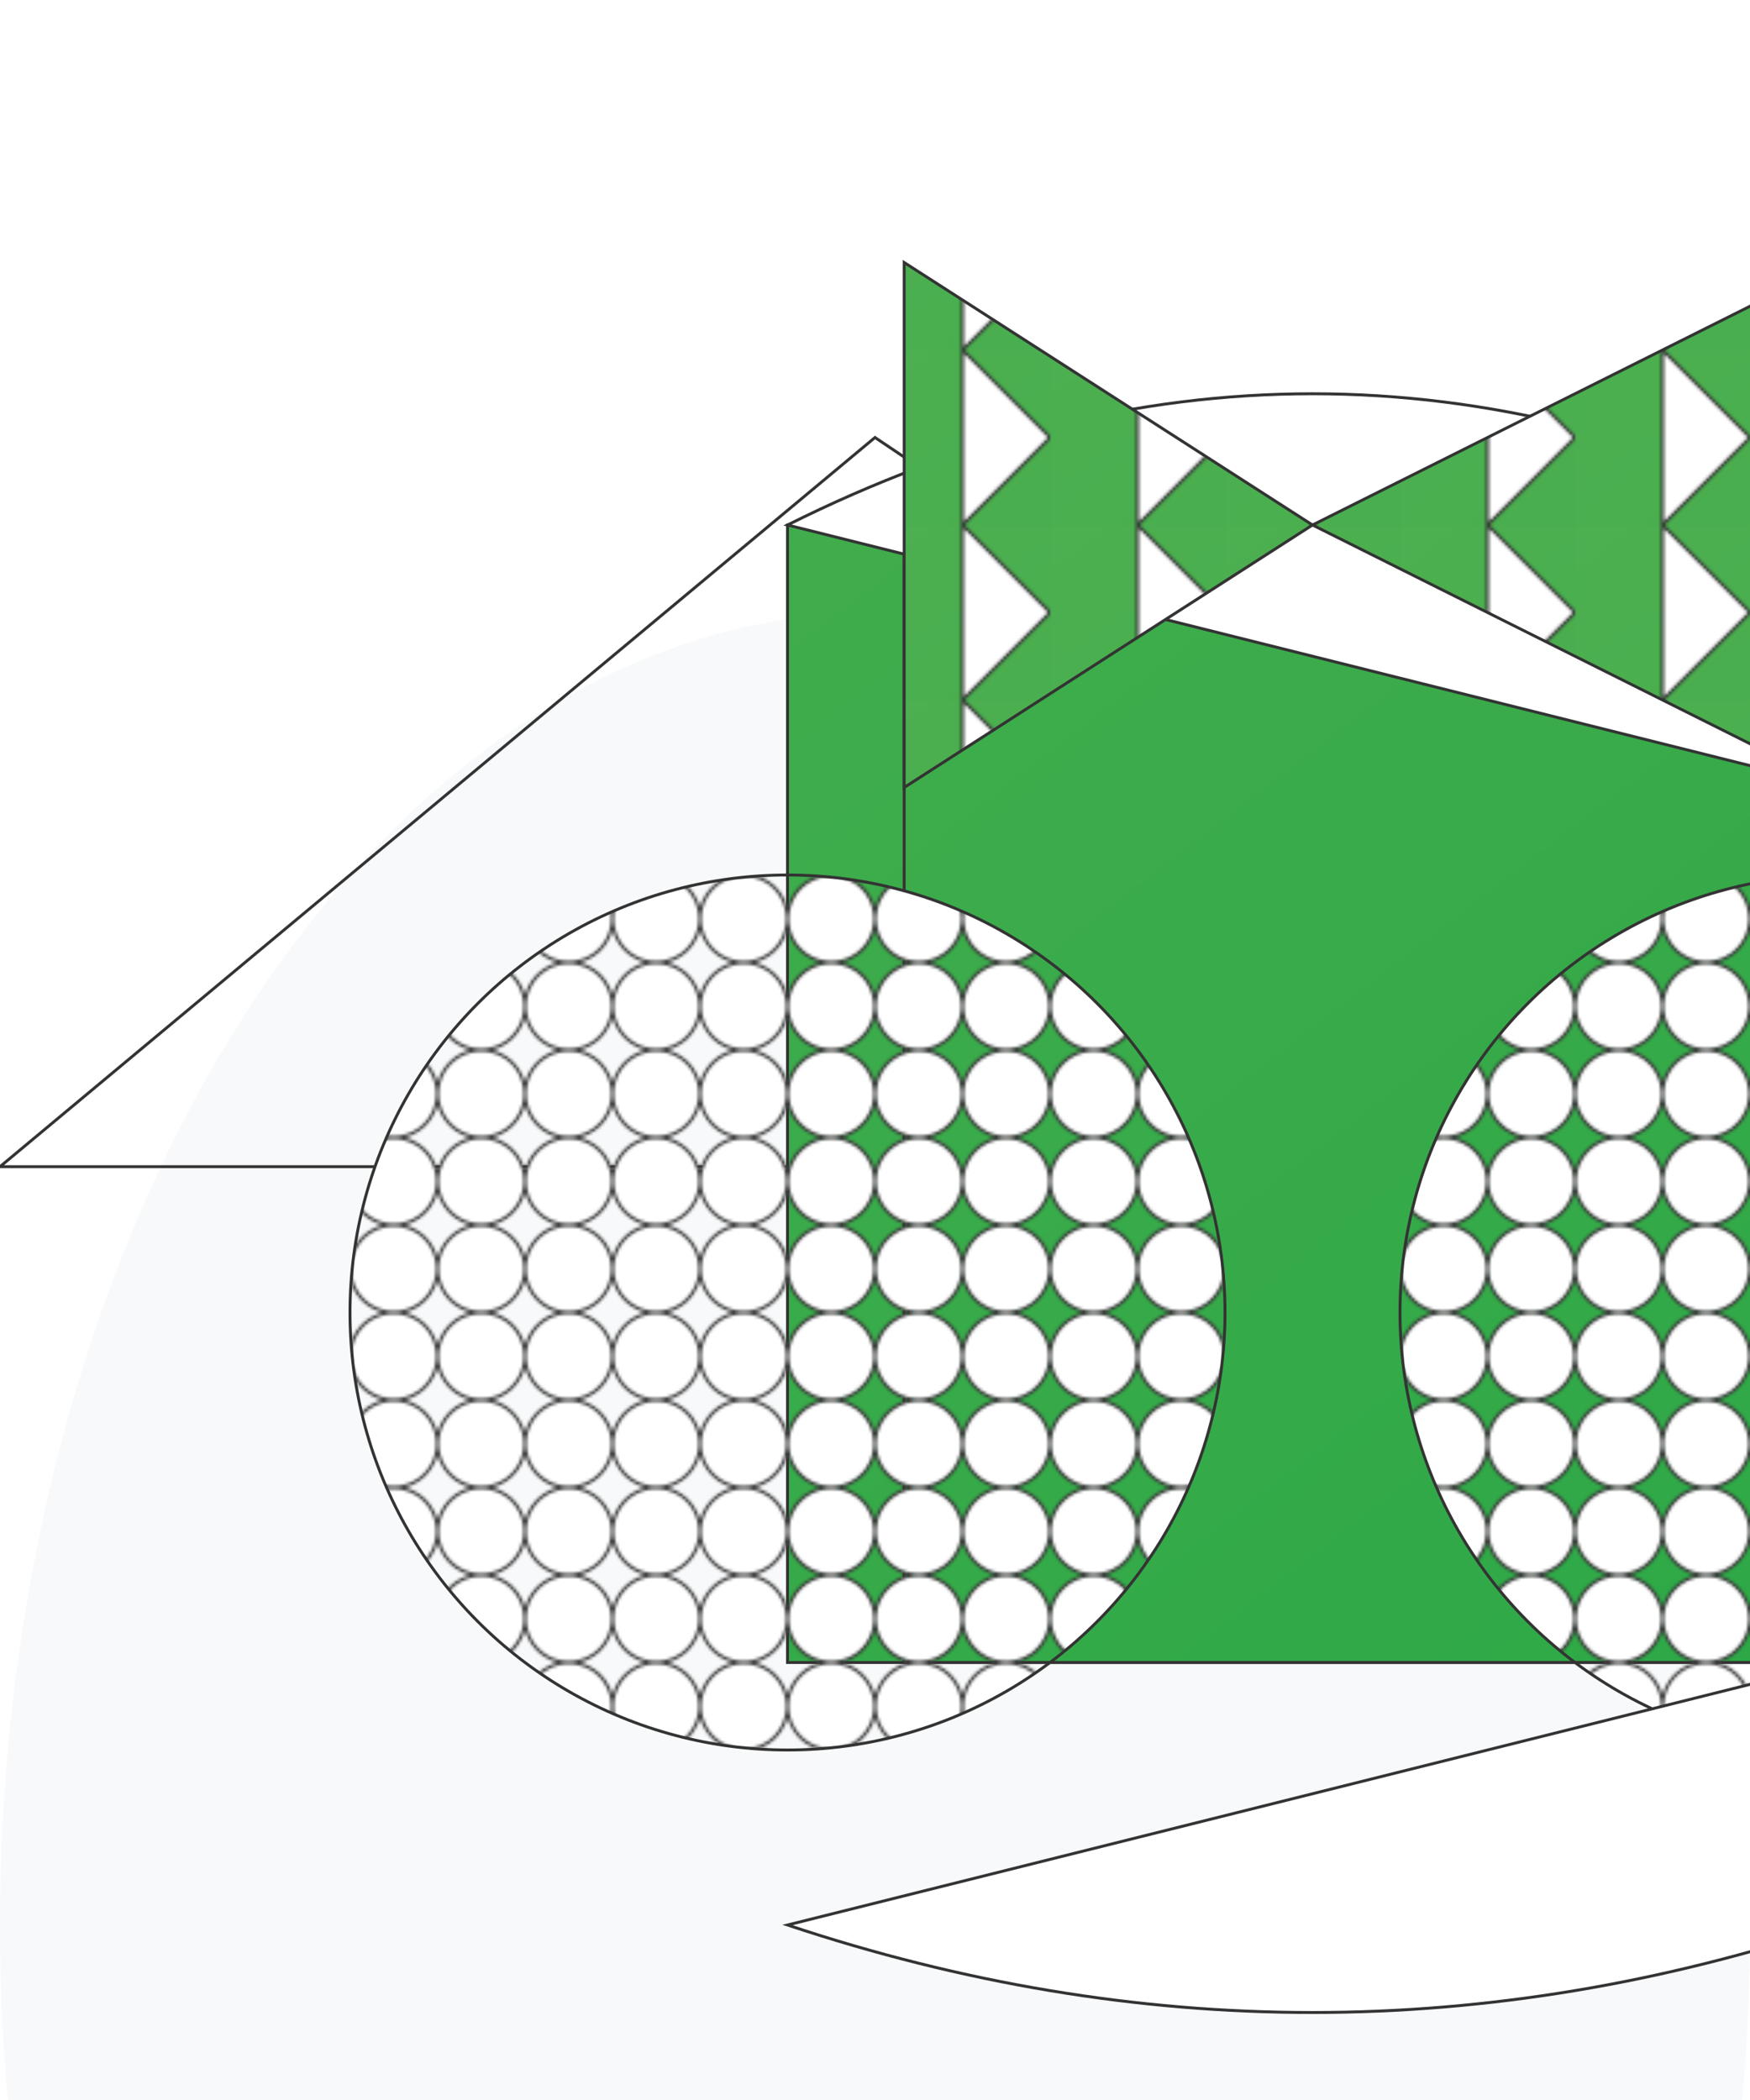 <svg width="600" height="720" xmlns="http://www.w3.org/2000/svg" version="1.1">
  <!-- Background -->
  <rect width="600" height="720" fill="#fff"/>

  <!-- Mannequin -->
  <ellipse cx="300" cy="660" rx="300" ry="450" fill="#f8f9fa"/>
  <path d="M300,150 Q450,250 600,400 H0 Z" stroke="#333" fill="none"/>

  <!-- Igloo Jacket Pattern Pieces -->

  <!-- Bodice -->
  <rect x="270" y="180" width="460" height="390" fill="url(#jacketGrad)" stroke="#333"/>
  <polygon points="630,180 630,570 310,570 310,180" fill="none" stroke="#333"/>

  <!-- Sleeves -->
  <circle cx="270" cy="450" r="150" fill="url(#sleevePattern)" stroke="#333"/>
  <circle cx="630" cy="450" r="150" fill="url(#sleevePattern)" stroke="#333"/>

  <!-- Collar -->
  <path d="M270,180 Q450,90 630,180 T630,270 Z" fill="#fff" stroke="#333"/>

  <!-- Hem -->
  <path d="M270,660 Q450,720 630,660 T630,570 Z" fill="#fff" stroke="#333"/>

  <!-- Shoulder Pieces -->
  <polygon points="310,90 450,180 310,270" fill="url(#shoulderPattern)" stroke="#333"/>
  <polygon points="630,90 450,180 630,270" fill="url(#shoulderPattern)" stroke="#333"/>

  <!-- Gradients and Patterns -->
  <defs>
    <linearGradient id="jacketGrad" gradientUnits="userSpaceOnUse" x1="0" y1="0" x2="600" y2="780">
      <stop offset="0%" stop-color="#4caf50"/>
      <stop offset="100%" stop-color="#28a745"/>
    </linearGradient>

    <pattern id="sleevePattern" patternUnits="userSpaceOnUse" width="30" height="30">
      <circle cx="15" cy="15" r="15" fill="#fff" stroke="#333"/>
    </pattern>

    <pattern id="shoulderPattern" patternUnits="userSpaceOnUse" width="60" height="60">
      <rect x="0" y="0" width="60" height="60" fill="url(#jacketGrad)"/>
      <polygon points="30,0 60,30 30,60" fill="#fff" stroke="#333"/>
    </pattern>
  </defs>

</svg>